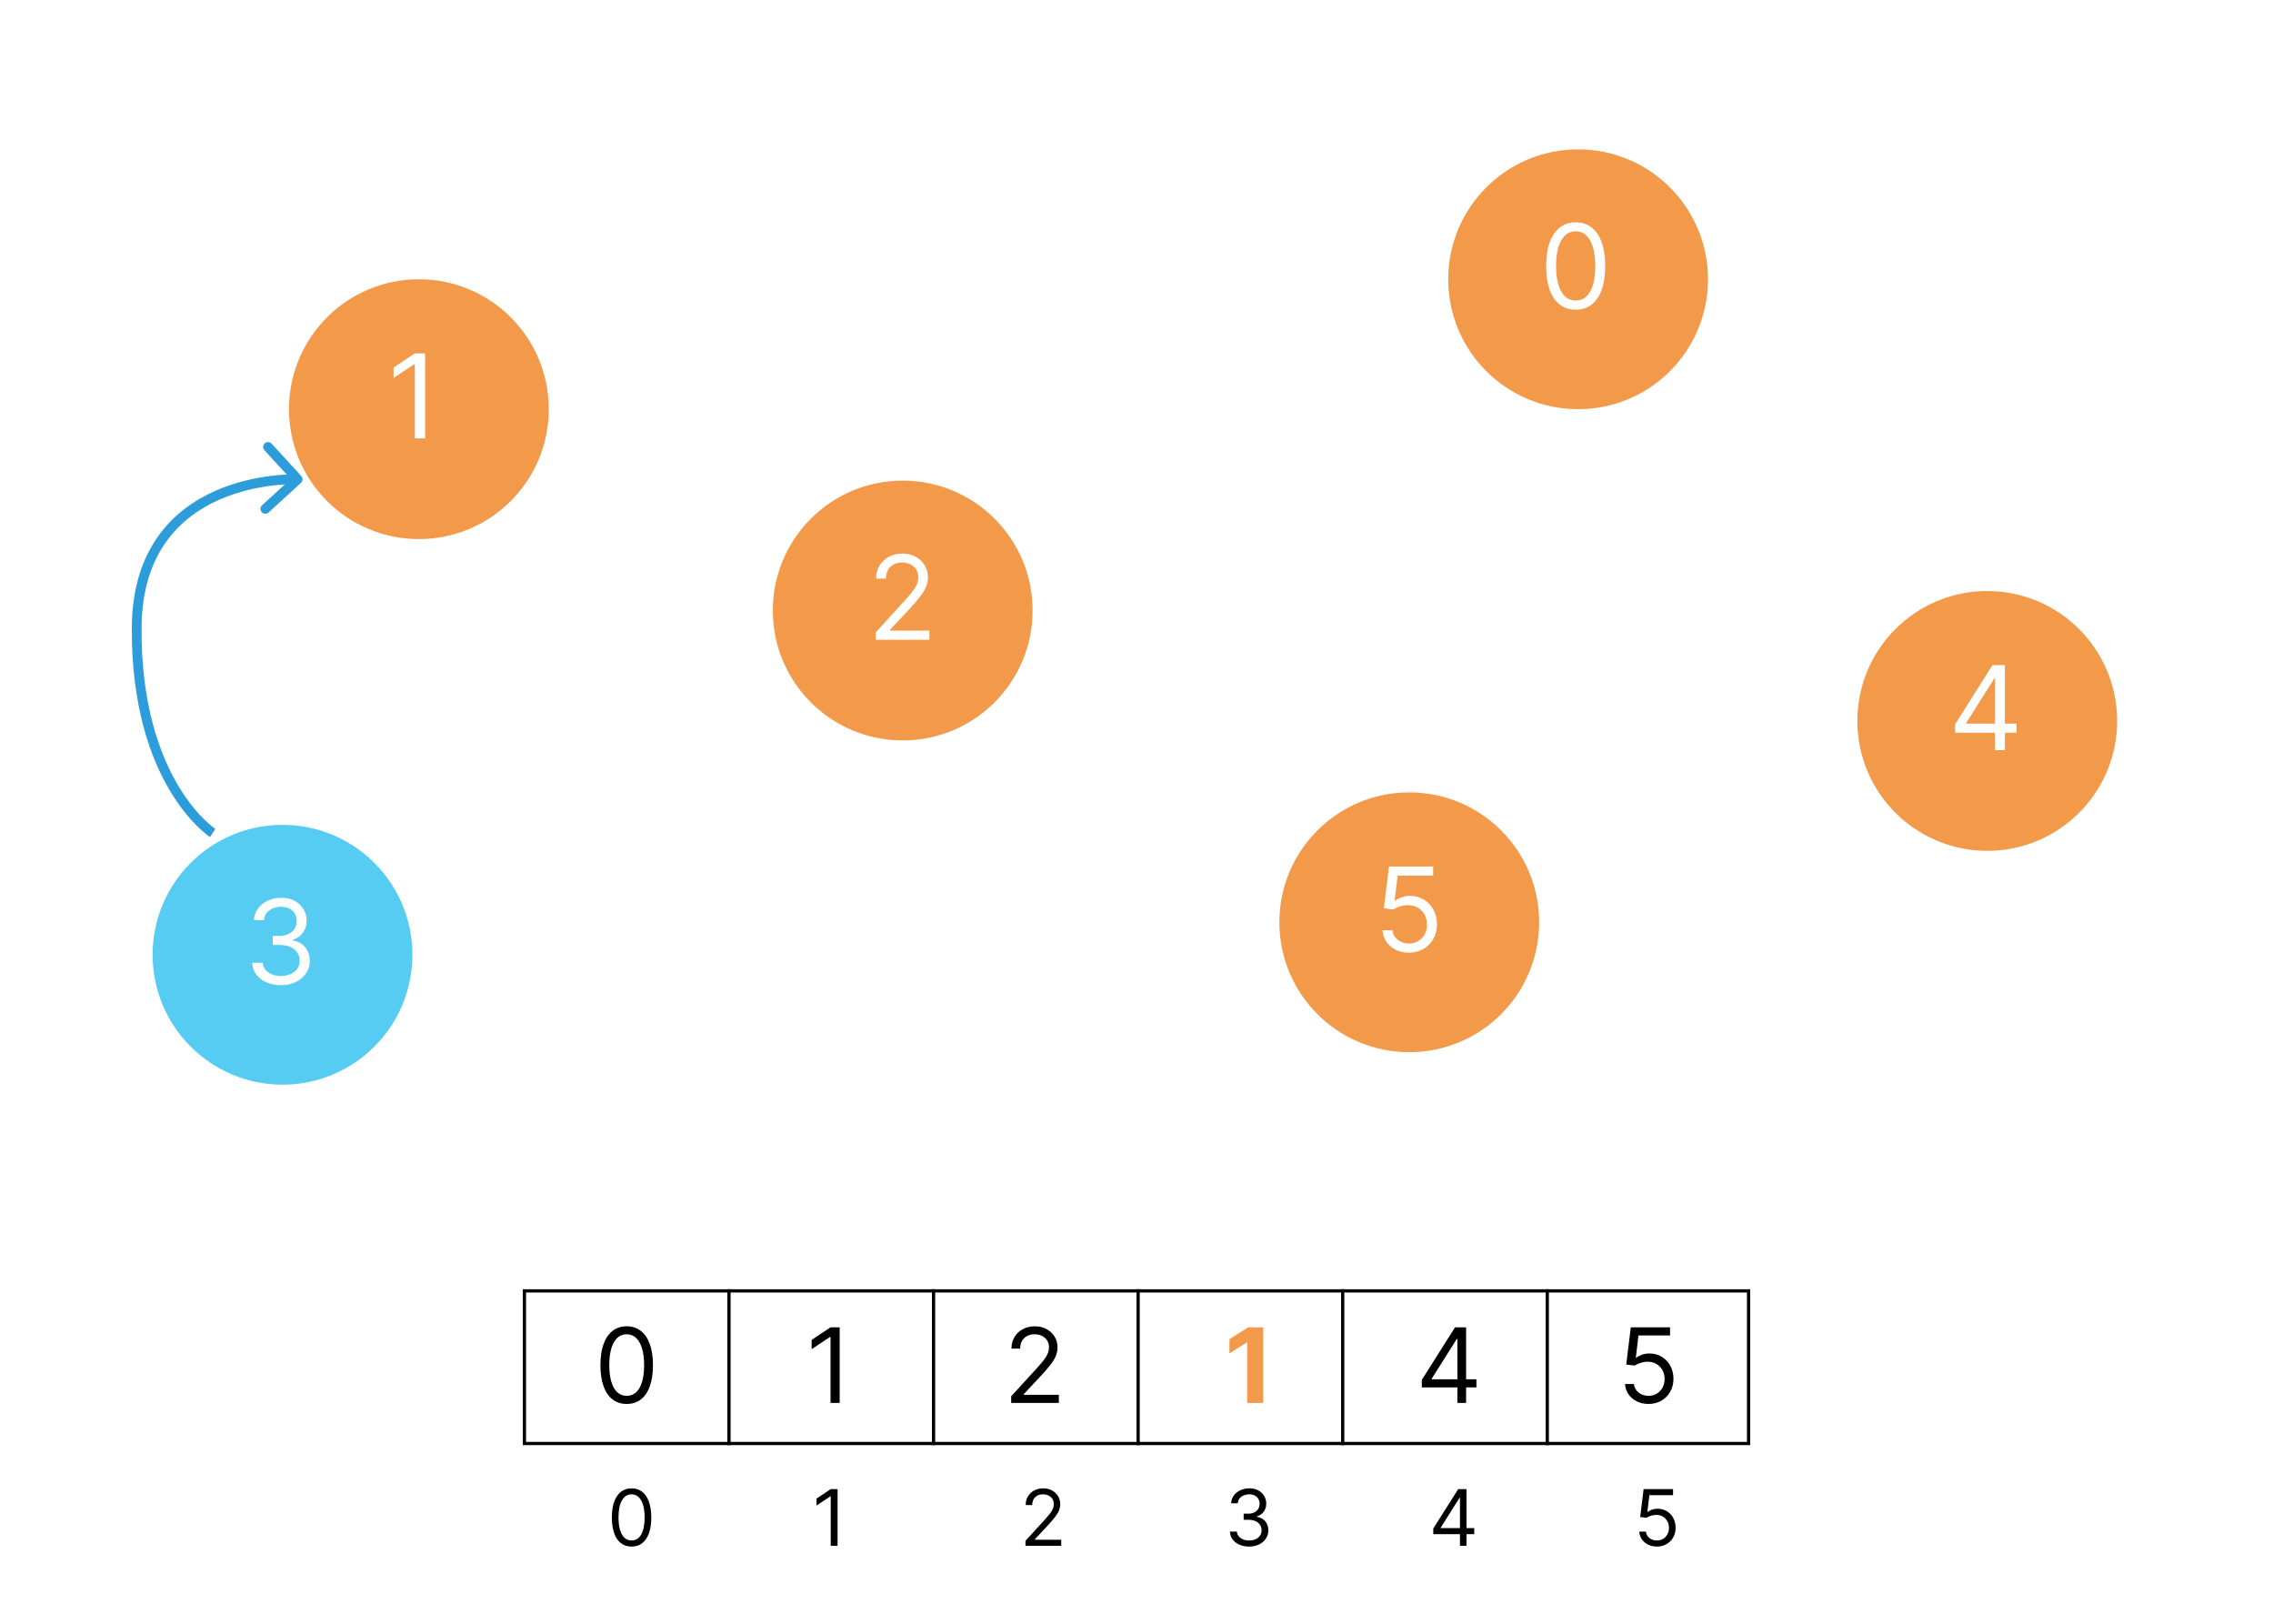 <svg width="700" height="500" viewBox="0 0 700 500" fill="none" xmlns="http://www.w3.org/2000/svg">
<rect width="700" height="500" fill="white"/>
<path d="M194.5 476.239C193.216 476.239 192.122 475.889 191.219 475.19C190.315 474.486 189.625 473.466 189.148 472.131C188.67 470.79 188.432 469.17 188.432 467.273C188.432 465.386 188.67 463.776 189.148 462.44C189.631 461.099 190.324 460.077 191.227 459.372C192.136 458.662 193.227 458.307 194.5 458.307C195.773 458.307 196.861 458.662 197.764 459.372C198.673 460.077 199.366 461.099 199.844 462.44C200.327 463.776 200.568 465.386 200.568 467.273C200.568 469.17 200.33 470.79 199.852 472.131C199.375 473.466 198.685 474.486 197.781 475.19C196.878 475.889 195.784 476.239 194.5 476.239ZM194.5 474.364C195.773 474.364 196.761 473.75 197.466 472.523C198.17 471.295 198.523 469.545 198.523 467.273C198.523 465.761 198.361 464.474 198.037 463.412C197.719 462.349 197.259 461.54 196.656 460.983C196.06 460.426 195.341 460.148 194.5 460.148C193.239 460.148 192.253 460.77 191.543 462.014C190.832 463.253 190.477 465.006 190.477 467.273C190.477 468.784 190.636 470.068 190.955 471.125C191.273 472.182 191.73 472.986 192.327 473.537C192.929 474.088 193.653 474.364 194.5 474.364Z" fill="black"/>
<rect x="161.5" y="397.5" width="377" height="47" fill="white" stroke="black"/>
<path d="M193 432.318C191.288 432.318 189.83 431.852 188.625 430.92C187.42 429.981 186.5 428.621 185.864 426.841C185.227 425.053 184.909 422.894 184.909 420.364C184.909 417.848 185.227 415.701 185.864 413.92C186.508 412.133 187.432 410.769 188.636 409.83C189.848 408.883 191.303 408.409 193 408.409C194.697 408.409 196.148 408.883 197.352 409.83C198.564 410.769 199.489 412.133 200.125 413.92C200.769 415.701 201.091 417.848 201.091 420.364C201.091 422.894 200.773 425.053 200.136 426.841C199.5 428.621 198.58 429.981 197.375 430.92C196.17 431.852 194.712 432.318 193 432.318ZM193 429.818C194.697 429.818 196.015 429 196.955 427.364C197.894 425.727 198.364 423.394 198.364 420.364C198.364 418.348 198.148 416.633 197.716 415.216C197.292 413.799 196.678 412.72 195.875 411.977C195.08 411.235 194.121 410.864 193 410.864C191.318 410.864 190.004 411.693 189.057 413.352C188.11 415.004 187.636 417.341 187.636 420.364C187.636 422.379 187.848 424.091 188.273 425.5C188.697 426.909 189.307 427.981 190.102 428.716C190.905 429.451 191.871 429.818 193 429.818Z" fill="black"/>
<path d="M257.943 458.545V476H255.83V460.761H255.727L251.466 463.591V461.443L255.83 458.545H257.943Z" fill="black"/>
<path d="M258.591 408.727V432H255.773V411.682H255.636L249.955 415.455V412.591L255.773 408.727H258.591Z" fill="black"/>
<path d="M315.807 476V474.466L321.568 468.159C322.244 467.42 322.801 466.778 323.239 466.233C323.676 465.682 324 465.165 324.21 464.682C324.426 464.193 324.534 463.682 324.534 463.148C324.534 462.534 324.386 462.003 324.091 461.554C323.801 461.105 323.403 460.759 322.898 460.514C322.392 460.27 321.824 460.148 321.193 460.148C320.523 460.148 319.938 460.287 319.438 460.565C318.943 460.838 318.56 461.222 318.287 461.716C318.02 462.21 317.886 462.79 317.886 463.455H315.875C315.875 462.432 316.111 461.534 316.582 460.761C317.054 459.989 317.696 459.386 318.509 458.955C319.327 458.523 320.244 458.307 321.261 458.307C322.284 458.307 323.19 458.523 323.98 458.955C324.77 459.386 325.389 459.969 325.838 460.702C326.287 461.435 326.511 462.25 326.511 463.148C326.511 463.79 326.395 464.418 326.162 465.031C325.935 465.639 325.537 466.318 324.969 467.068C324.406 467.812 323.625 468.722 322.625 469.795L318.705 473.989V474.125H326.818V476H315.807Z" fill="black"/>
<path d="M311.409 432V429.955L319.091 421.545C319.992 420.561 320.735 419.705 321.318 418.977C321.902 418.242 322.333 417.553 322.614 416.909C322.902 416.258 323.045 415.576 323.045 414.864C323.045 414.045 322.848 413.337 322.455 412.739C322.068 412.14 321.538 411.678 320.864 411.352C320.189 411.027 319.432 410.864 318.591 410.864C317.697 410.864 316.917 411.049 316.25 411.42C315.591 411.784 315.08 412.295 314.716 412.955C314.36 413.614 314.182 414.386 314.182 415.273H311.5C311.5 413.909 311.814 412.712 312.443 411.682C313.072 410.652 313.928 409.848 315.011 409.273C316.102 408.697 317.326 408.409 318.682 408.409C320.045 408.409 321.254 408.697 322.307 409.273C323.36 409.848 324.186 410.625 324.784 411.602C325.383 412.58 325.682 413.667 325.682 414.864C325.682 415.72 325.527 416.557 325.216 417.375C324.913 418.186 324.383 419.091 323.625 420.091C322.875 421.083 321.833 422.295 320.5 423.727L315.273 429.318V429.5H326.091V432H311.409Z" fill="black"/>
<path d="M384.705 476.239C383.58 476.239 382.577 476.045 381.696 475.659C380.821 475.273 380.125 474.736 379.608 474.048C379.097 473.355 378.818 472.551 378.773 471.636H380.92C380.966 472.199 381.159 472.685 381.5 473.094C381.841 473.497 382.287 473.81 382.838 474.031C383.389 474.253 384 474.364 384.67 474.364C385.42 474.364 386.085 474.233 386.665 473.972C387.244 473.71 387.699 473.347 388.028 472.881C388.358 472.415 388.523 471.875 388.523 471.261C388.523 470.619 388.364 470.054 388.045 469.565C387.727 469.071 387.261 468.685 386.648 468.406C386.034 468.128 385.284 467.989 384.398 467.989H383V466.114H384.398C385.091 466.114 385.699 465.989 386.222 465.739C386.75 465.489 387.162 465.136 387.457 464.682C387.759 464.227 387.909 463.693 387.909 463.08C387.909 462.489 387.778 461.974 387.517 461.537C387.256 461.099 386.886 460.759 386.409 460.514C385.938 460.27 385.381 460.148 384.739 460.148C384.136 460.148 383.568 460.259 383.034 460.48C382.506 460.696 382.074 461.011 381.739 461.426C381.403 461.835 381.222 462.33 381.193 462.909H379.148C379.182 461.994 379.457 461.193 379.974 460.506C380.491 459.812 381.168 459.273 382.003 458.886C382.844 458.5 383.767 458.307 384.773 458.307C385.852 458.307 386.778 458.526 387.551 458.963C388.324 459.395 388.918 459.966 389.332 460.676C389.747 461.386 389.955 462.153 389.955 462.977C389.955 463.96 389.696 464.798 389.179 465.491C388.668 466.185 387.972 466.665 387.091 466.932V467.068C388.193 467.25 389.054 467.719 389.673 468.474C390.293 469.224 390.602 470.153 390.602 471.261C390.602 472.21 390.344 473.062 389.827 473.818C389.315 474.568 388.616 475.159 387.73 475.591C386.844 476.023 385.835 476.239 384.705 476.239Z" fill="black"/>
<path d="M389.011 408.727V432H384.091V413.398H383.955L378.625 416.739V412.375L384.386 408.727H389.011Z" fill="#F2994A"/>
<path d="M441.398 472.42V470.682L449.068 458.545H450.33V461.239H449.477L443.682 470.409V470.545H454.011V472.42H441.398ZM449.614 476V471.892V471.082V458.545H451.625V476H449.614Z" fill="black"/>
<path d="M437.864 427.227V424.909L448.091 408.727H449.773V412.318H448.636L440.909 424.545V424.727H454.682V427.227H437.864ZM448.818 432V426.523V425.443V408.727H451.5V432H448.818Z" fill="black"/>
<path d="M510.261 476.239C509.261 476.239 508.361 476.04 507.56 475.642C506.759 475.244 506.116 474.699 505.634 474.006C505.151 473.312 504.886 472.523 504.841 471.636H506.886C506.966 472.426 507.324 473.08 507.96 473.597C508.602 474.108 509.369 474.364 510.261 474.364C510.977 474.364 511.614 474.196 512.17 473.861C512.733 473.526 513.173 473.065 513.491 472.48C513.815 471.889 513.977 471.222 513.977 470.477C513.977 469.716 513.81 469.037 513.474 468.44C513.145 467.838 512.69 467.364 512.111 467.017C511.531 466.67 510.869 466.494 510.125 466.489C509.591 466.483 509.043 466.565 508.48 466.736C507.918 466.901 507.455 467.114 507.091 467.375L505.114 467.136L506.17 458.545H515.239V460.42H507.943L507.33 465.568H507.432C507.79 465.284 508.239 465.048 508.778 464.861C509.318 464.673 509.881 464.58 510.466 464.58C511.534 464.58 512.486 464.835 513.321 465.347C514.162 465.852 514.821 466.545 515.298 467.426C515.781 468.307 516.023 469.312 516.023 470.443C516.023 471.557 515.773 472.551 515.273 473.426C514.778 474.295 514.097 474.983 513.227 475.489C512.358 475.989 511.369 476.239 510.261 476.239Z" fill="black"/>
<path d="M507.682 432.318C506.348 432.318 505.148 432.053 504.08 431.523C503.011 430.992 502.155 430.265 501.511 429.341C500.867 428.417 500.515 427.364 500.455 426.182H503.182C503.288 427.235 503.765 428.106 504.614 428.795C505.47 429.477 506.492 429.818 507.682 429.818C508.636 429.818 509.485 429.595 510.227 429.148C510.977 428.701 511.564 428.087 511.989 427.307C512.42 426.519 512.636 425.629 512.636 424.636C512.636 423.621 512.413 422.716 511.966 421.92C511.527 421.117 510.92 420.485 510.148 420.023C509.375 419.561 508.492 419.326 507.5 419.318C506.788 419.311 506.057 419.42 505.307 419.648C504.557 419.867 503.939 420.152 503.455 420.5L500.818 420.182L502.227 408.727H514.318V411.227H504.591L503.773 418.091H503.909C504.386 417.712 504.985 417.398 505.705 417.148C506.424 416.898 507.174 416.773 507.955 416.773C509.379 416.773 510.648 417.114 511.761 417.795C512.883 418.47 513.761 419.394 514.398 420.568C515.042 421.742 515.364 423.083 515.364 424.591C515.364 426.076 515.03 427.402 514.364 428.568C513.705 429.727 512.795 430.644 511.636 431.318C510.477 431.985 509.159 432.318 507.682 432.318Z" fill="black"/>
<line x1="224.5" y1="397" x2="224.5" y2="445" stroke="black"/>
<line x1="287.5" y1="397" x2="287.5" y2="445" stroke="black"/>
<line x1="350.5" y1="397" x2="350.5" y2="445" stroke="black"/>
<line x1="413.5" y1="397" x2="413.5" y2="445" stroke="black"/>
<line x1="476.5" y1="397" x2="476.5" y2="445" stroke="black"/>
<g filter="url(#filter0_d_6_45)">
<circle cx="129" cy="122" r="40" fill="#F2994A"/>
</g>
<g filter="url(#filter1_d_6_45)">
<circle cx="278" cy="184" r="40" fill="#F2994A"/>
</g>
<g filter="url(#filter2_d_6_45)">
<circle cx="87" cy="290" r="40" fill="#56CCF2"/>
</g>
<g filter="url(#filter3_d_6_45)">
<circle cx="612" cy="218" r="40" fill="#F2994A"/>
</g>
<g filter="url(#filter4_d_6_45)">
<circle cx="434" cy="280" r="40" fill="#F2994A"/>
</g>
<g filter="url(#filter5_d_6_45)">
<circle cx="486" cy="82" r="40" fill="#F2994A"/>
</g>
<path d="M130.915 108.818V135H127.744V112.142H127.591L121.199 116.386V113.165L127.744 108.818H130.915Z" fill="white"/>
<path d="M269.71 197V194.699L278.352 185.239C279.366 184.131 280.202 183.168 280.858 182.349C281.514 181.523 282 180.747 282.315 180.023C282.639 179.29 282.801 178.523 282.801 177.722C282.801 176.801 282.58 176.004 282.136 175.331C281.702 174.658 281.105 174.138 280.347 173.771C279.588 173.405 278.736 173.222 277.79 173.222C276.784 173.222 275.906 173.43 275.156 173.848C274.415 174.257 273.839 174.832 273.43 175.574C273.03 176.315 272.83 177.185 272.83 178.182H269.812C269.812 176.648 270.166 175.301 270.874 174.142C271.581 172.983 272.544 172.08 273.763 171.432C274.99 170.784 276.366 170.46 277.892 170.46C279.426 170.46 280.786 170.784 281.97 171.432C283.155 172.08 284.084 172.953 284.757 174.053C285.43 175.152 285.767 176.375 285.767 177.722C285.767 178.685 285.592 179.626 285.243 180.547C284.902 181.459 284.305 182.477 283.453 183.602C282.609 184.719 281.438 186.082 279.938 187.693L274.057 193.983V194.188H286.227V197H269.71Z" fill="white"/>
<path d="M86.557 303.358C84.869 303.358 83.365 303.068 82.044 302.489C80.731 301.909 79.688 301.104 78.912 300.072C78.145 299.033 77.727 297.827 77.659 296.455H80.881C80.949 297.298 81.239 298.027 81.75 298.641C82.261 299.246 82.93 299.714 83.757 300.047C84.584 300.379 85.5 300.545 86.506 300.545C87.631 300.545 88.628 300.349 89.497 299.957C90.367 299.565 91.048 299.02 91.543 298.321C92.037 297.622 92.284 296.812 92.284 295.892C92.284 294.929 92.046 294.081 91.568 293.348C91.091 292.607 90.392 292.027 89.472 291.609C88.551 291.192 87.426 290.983 86.097 290.983H84V288.17H86.097C87.136 288.17 88.048 287.983 88.832 287.608C89.625 287.233 90.243 286.705 90.686 286.023C91.138 285.341 91.364 284.54 91.364 283.619C91.364 282.733 91.168 281.962 90.776 281.305C90.383 280.649 89.829 280.138 89.114 279.771C88.406 279.405 87.571 279.222 86.608 279.222C85.704 279.222 84.852 279.388 84.051 279.72C83.258 280.044 82.611 280.517 82.108 281.139C81.605 281.753 81.332 282.494 81.29 283.364H78.222C78.273 281.991 78.686 280.79 79.462 279.759C80.237 278.719 81.251 277.909 82.504 277.33C83.766 276.75 85.151 276.46 86.659 276.46C88.278 276.46 89.668 276.788 90.827 277.445C91.986 278.092 92.876 278.949 93.499 280.014C94.121 281.08 94.432 282.23 94.432 283.466C94.432 284.94 94.044 286.197 93.269 287.237C92.501 288.277 91.457 288.997 90.136 289.398V289.602C91.79 289.875 93.081 290.578 94.01 291.712C94.939 292.837 95.403 294.23 95.403 295.892C95.403 297.315 95.016 298.594 94.24 299.727C93.473 300.852 92.425 301.739 91.095 302.386C89.766 303.034 88.253 303.358 86.557 303.358Z" fill="white"/>
<path d="M602.097 225.631V223.023L613.602 204.818H615.494V208.858H614.216L605.523 222.614V222.818H621.017V225.631H602.097ZM614.42 231V224.838V223.624V204.818H617.438V231H614.42Z" fill="white"/>
<path d="M433.892 293.358C432.392 293.358 431.041 293.06 429.839 292.463C428.638 291.866 427.675 291.048 426.95 290.009C426.226 288.969 425.83 287.784 425.761 286.455H428.83C428.949 287.639 429.486 288.619 430.44 289.395C431.403 290.162 432.554 290.545 433.892 290.545C434.966 290.545 435.92 290.294 436.756 289.791C437.599 289.288 438.26 288.598 438.737 287.72C439.223 286.834 439.466 285.832 439.466 284.716C439.466 283.574 439.214 282.555 438.712 281.661C438.217 280.757 437.536 280.045 436.666 279.526C435.797 279.006 434.804 278.741 433.688 278.733C432.886 278.724 432.064 278.848 431.22 279.104C430.376 279.351 429.682 279.67 429.136 280.062L426.17 279.705L427.756 266.818H441.358V269.631H430.415L429.494 277.352H429.648C430.185 276.926 430.858 276.572 431.668 276.291C432.477 276.01 433.321 275.869 434.199 275.869C435.801 275.869 437.229 276.253 438.482 277.02C439.743 277.778 440.732 278.818 441.447 280.139C442.172 281.46 442.534 282.969 442.534 284.665C442.534 286.335 442.159 287.827 441.409 289.139C440.668 290.443 439.645 291.474 438.341 292.233C437.037 292.983 435.554 293.358 433.892 293.358Z" fill="white"/>
<path d="M485.25 95.358C483.324 95.358 481.683 94.834 480.328 93.785C478.973 92.729 477.938 91.199 477.222 89.196C476.506 87.185 476.148 84.756 476.148 81.909C476.148 79.079 476.506 76.663 477.222 74.66C477.946 72.649 478.986 71.115 480.341 70.058C481.705 68.993 483.341 68.46 485.25 68.46C487.159 68.46 488.791 68.993 490.146 70.058C491.51 71.115 492.55 72.649 493.266 74.66C493.99 76.663 494.352 79.079 494.352 81.909C494.352 84.756 493.994 87.185 493.278 89.196C492.562 91.199 491.527 92.729 490.172 93.785C488.817 94.834 487.176 95.358 485.25 95.358ZM485.25 92.546C487.159 92.546 488.642 91.625 489.699 89.784C490.756 87.943 491.284 85.318 491.284 81.909C491.284 79.642 491.041 77.712 490.555 76.118C490.078 74.524 489.388 73.31 488.484 72.474C487.589 71.639 486.511 71.222 485.25 71.222C483.358 71.222 481.879 72.155 480.814 74.021C479.749 75.879 479.216 78.508 479.216 81.909C479.216 84.176 479.455 86.102 479.932 87.688C480.409 89.273 481.095 90.479 481.99 91.305C482.893 92.132 483.98 92.546 485.25 92.546Z" fill="white"/>
<g filter="url(#filter6_d_6_45)">
<path d="M42.092 189.293L43.592 189.302L43.592 189.302L42.092 189.293ZM92.674 144.696C93.285 144.136 93.327 143.188 92.767 142.577L83.653 132.618C83.093 132.007 82.144 131.965 81.533 132.524C80.922 133.084 80.88 134.032 81.44 134.644L89.542 143.496L80.69 151.598C80.078 152.157 80.037 153.106 80.596 153.717C81.155 154.328 82.104 154.37 82.715 153.811L92.674 144.696ZM65.5 252.5C66.315 251.241 66.316 251.241 66.316 251.242C66.316 251.242 66.317 251.242 66.317 251.242C66.318 251.242 66.318 251.243 66.317 251.242C66.317 251.242 66.315 251.241 66.312 251.239C66.305 251.234 66.293 251.226 66.275 251.214C66.24 251.19 66.183 251.151 66.106 251.096C65.952 250.986 65.718 250.813 65.414 250.572C64.807 250.091 63.924 249.342 62.857 248.29C60.723 246.186 57.852 242.873 54.979 238.082C49.241 228.513 43.456 212.983 43.592 189.302L40.592 189.285C40.453 213.489 46.372 229.562 52.406 239.625C55.42 244.65 58.453 248.16 60.751 250.426C61.9 251.559 62.865 252.38 63.552 252.924C63.895 253.196 64.169 253.399 64.362 253.537C64.458 253.606 64.534 253.658 64.589 253.695C64.616 253.714 64.638 253.728 64.654 253.739C64.662 253.744 64.669 253.749 64.674 253.752C64.677 253.754 64.679 253.755 64.681 253.756C64.682 253.757 64.683 253.758 64.683 253.758C64.684 253.759 64.685 253.759 65.5 252.5ZM43.592 189.302C43.659 177.602 46.715 169.07 51.174 162.822C55.641 156.563 61.588 152.497 67.584 149.857C73.586 147.215 79.6 146.019 84.129 145.486C86.39 145.221 88.27 145.122 89.58 145.089C90.234 145.072 90.746 145.072 91.089 145.076C91.261 145.078 91.391 145.081 91.477 145.084C91.519 145.085 91.55 145.086 91.57 145.087C91.58 145.087 91.587 145.088 91.591 145.088C91.593 145.088 91.595 145.088 91.595 145.088C91.595 145.088 91.595 145.088 91.595 145.088C91.595 145.088 91.594 145.088 91.661 143.589C91.727 142.091 91.726 142.091 91.725 142.091C91.725 142.091 91.723 142.091 91.722 142.091C91.72 142.09 91.716 142.09 91.712 142.09C91.704 142.09 91.694 142.089 91.68 142.089C91.652 142.088 91.613 142.087 91.562 142.085C91.461 142.082 91.314 142.079 91.125 142.077C90.747 142.072 90.198 142.072 89.504 142.09C88.117 142.124 86.144 142.229 83.779 142.507C79.057 143.062 72.731 144.313 66.375 147.112C60.013 149.912 53.585 154.28 48.732 161.079C43.871 167.89 40.662 177.043 40.592 189.285L43.592 189.302Z" fill="#2D9CDB"/>
</g>
<defs>
<filter id="filter0_d_6_45" x="85" y="82" width="88" height="88" filterUnits="userSpaceOnUse" color-interpolation-filters="sRGB">
<feFlood flood-opacity="0" result="BackgroundImageFix"/>
<feColorMatrix in="SourceAlpha" type="matrix" values="0 0 0 0 0 0 0 0 0 0 0 0 0 0 0 0 0 0 127 0" result="hardAlpha"/>
<feOffset dy="4"/>
<feGaussianBlur stdDeviation="2"/>
<feComposite in2="hardAlpha" operator="out"/>
<feColorMatrix type="matrix" values="0 0 0 0 0 0 0 0 0 0 0 0 0 0 0 0 0 0 0.25 0"/>
<feBlend mode="normal" in2="BackgroundImageFix" result="effect1_dropShadow_6_45"/>
<feBlend mode="normal" in="SourceGraphic" in2="effect1_dropShadow_6_45" result="shape"/>
</filter>
<filter id="filter1_d_6_45" x="234" y="144" width="88" height="88" filterUnits="userSpaceOnUse" color-interpolation-filters="sRGB">
<feFlood flood-opacity="0" result="BackgroundImageFix"/>
<feColorMatrix in="SourceAlpha" type="matrix" values="0 0 0 0 0 0 0 0 0 0 0 0 0 0 0 0 0 0 127 0" result="hardAlpha"/>
<feOffset dy="4"/>
<feGaussianBlur stdDeviation="2"/>
<feComposite in2="hardAlpha" operator="out"/>
<feColorMatrix type="matrix" values="0 0 0 0 0 0 0 0 0 0 0 0 0 0 0 0 0 0 0.25 0"/>
<feBlend mode="normal" in2="BackgroundImageFix" result="effect1_dropShadow_6_45"/>
<feBlend mode="normal" in="SourceGraphic" in2="effect1_dropShadow_6_45" result="shape"/>
</filter>
<filter id="filter2_d_6_45" x="43" y="250" width="88" height="88" filterUnits="userSpaceOnUse" color-interpolation-filters="sRGB">
<feFlood flood-opacity="0" result="BackgroundImageFix"/>
<feColorMatrix in="SourceAlpha" type="matrix" values="0 0 0 0 0 0 0 0 0 0 0 0 0 0 0 0 0 0 127 0" result="hardAlpha"/>
<feOffset dy="4"/>
<feGaussianBlur stdDeviation="2"/>
<feComposite in2="hardAlpha" operator="out"/>
<feColorMatrix type="matrix" values="0 0 0 0 0 0 0 0 0 0 0 0 0 0 0 0 0 0 0.25 0"/>
<feBlend mode="normal" in2="BackgroundImageFix" result="effect1_dropShadow_6_45"/>
<feBlend mode="normal" in="SourceGraphic" in2="effect1_dropShadow_6_45" result="shape"/>
</filter>
<filter id="filter3_d_6_45" x="568" y="178" width="88" height="88" filterUnits="userSpaceOnUse" color-interpolation-filters="sRGB">
<feFlood flood-opacity="0" result="BackgroundImageFix"/>
<feColorMatrix in="SourceAlpha" type="matrix" values="0 0 0 0 0 0 0 0 0 0 0 0 0 0 0 0 0 0 127 0" result="hardAlpha"/>
<feOffset dy="4"/>
<feGaussianBlur stdDeviation="2"/>
<feComposite in2="hardAlpha" operator="out"/>
<feColorMatrix type="matrix" values="0 0 0 0 0 0 0 0 0 0 0 0 0 0 0 0 0 0 0.25 0"/>
<feBlend mode="normal" in2="BackgroundImageFix" result="effect1_dropShadow_6_45"/>
<feBlend mode="normal" in="SourceGraphic" in2="effect1_dropShadow_6_45" result="shape"/>
</filter>
<filter id="filter4_d_6_45" x="390" y="240" width="88" height="88" filterUnits="userSpaceOnUse" color-interpolation-filters="sRGB">
<feFlood flood-opacity="0" result="BackgroundImageFix"/>
<feColorMatrix in="SourceAlpha" type="matrix" values="0 0 0 0 0 0 0 0 0 0 0 0 0 0 0 0 0 0 127 0" result="hardAlpha"/>
<feOffset dy="4"/>
<feGaussianBlur stdDeviation="2"/>
<feComposite in2="hardAlpha" operator="out"/>
<feColorMatrix type="matrix" values="0 0 0 0 0 0 0 0 0 0 0 0 0 0 0 0 0 0 0.25 0"/>
<feBlend mode="normal" in2="BackgroundImageFix" result="effect1_dropShadow_6_45"/>
<feBlend mode="normal" in="SourceGraphic" in2="effect1_dropShadow_6_45" result="shape"/>
</filter>
<filter id="filter5_d_6_45" x="442" y="42" width="88" height="88" filterUnits="userSpaceOnUse" color-interpolation-filters="sRGB">
<feFlood flood-opacity="0" result="BackgroundImageFix"/>
<feColorMatrix in="SourceAlpha" type="matrix" values="0 0 0 0 0 0 0 0 0 0 0 0 0 0 0 0 0 0 127 0" result="hardAlpha"/>
<feOffset dy="4"/>
<feGaussianBlur stdDeviation="2"/>
<feComposite in2="hardAlpha" operator="out"/>
<feColorMatrix type="matrix" values="0 0 0 0 0 0 0 0 0 0 0 0 0 0 0 0 0 0 0.25 0"/>
<feBlend mode="normal" in2="BackgroundImageFix" result="effect1_dropShadow_6_45"/>
<feBlend mode="normal" in="SourceGraphic" in2="effect1_dropShadow_6_45" result="shape"/>
</filter>
<filter id="filter6_d_6_45" x="36.59" y="132.131" width="60.571" height="129.627" filterUnits="userSpaceOnUse" color-interpolation-filters="sRGB">
<feFlood flood-opacity="0" result="BackgroundImageFix"/>
<feColorMatrix in="SourceAlpha" type="matrix" values="0 0 0 0 0 0 0 0 0 0 0 0 0 0 0 0 0 0 127 0" result="hardAlpha"/>
<feOffset dy="4"/>
<feGaussianBlur stdDeviation="2"/>
<feComposite in2="hardAlpha" operator="out"/>
<feColorMatrix type="matrix" values="0 0 0 0 0 0 0 0 0 0 0 0 0 0 0 0 0 0 0.25 0"/>
<feBlend mode="normal" in2="BackgroundImageFix" result="effect1_dropShadow_6_45"/>
<feBlend mode="normal" in="SourceGraphic" in2="effect1_dropShadow_6_45" result="shape"/>
</filter>
</defs>
</svg>
